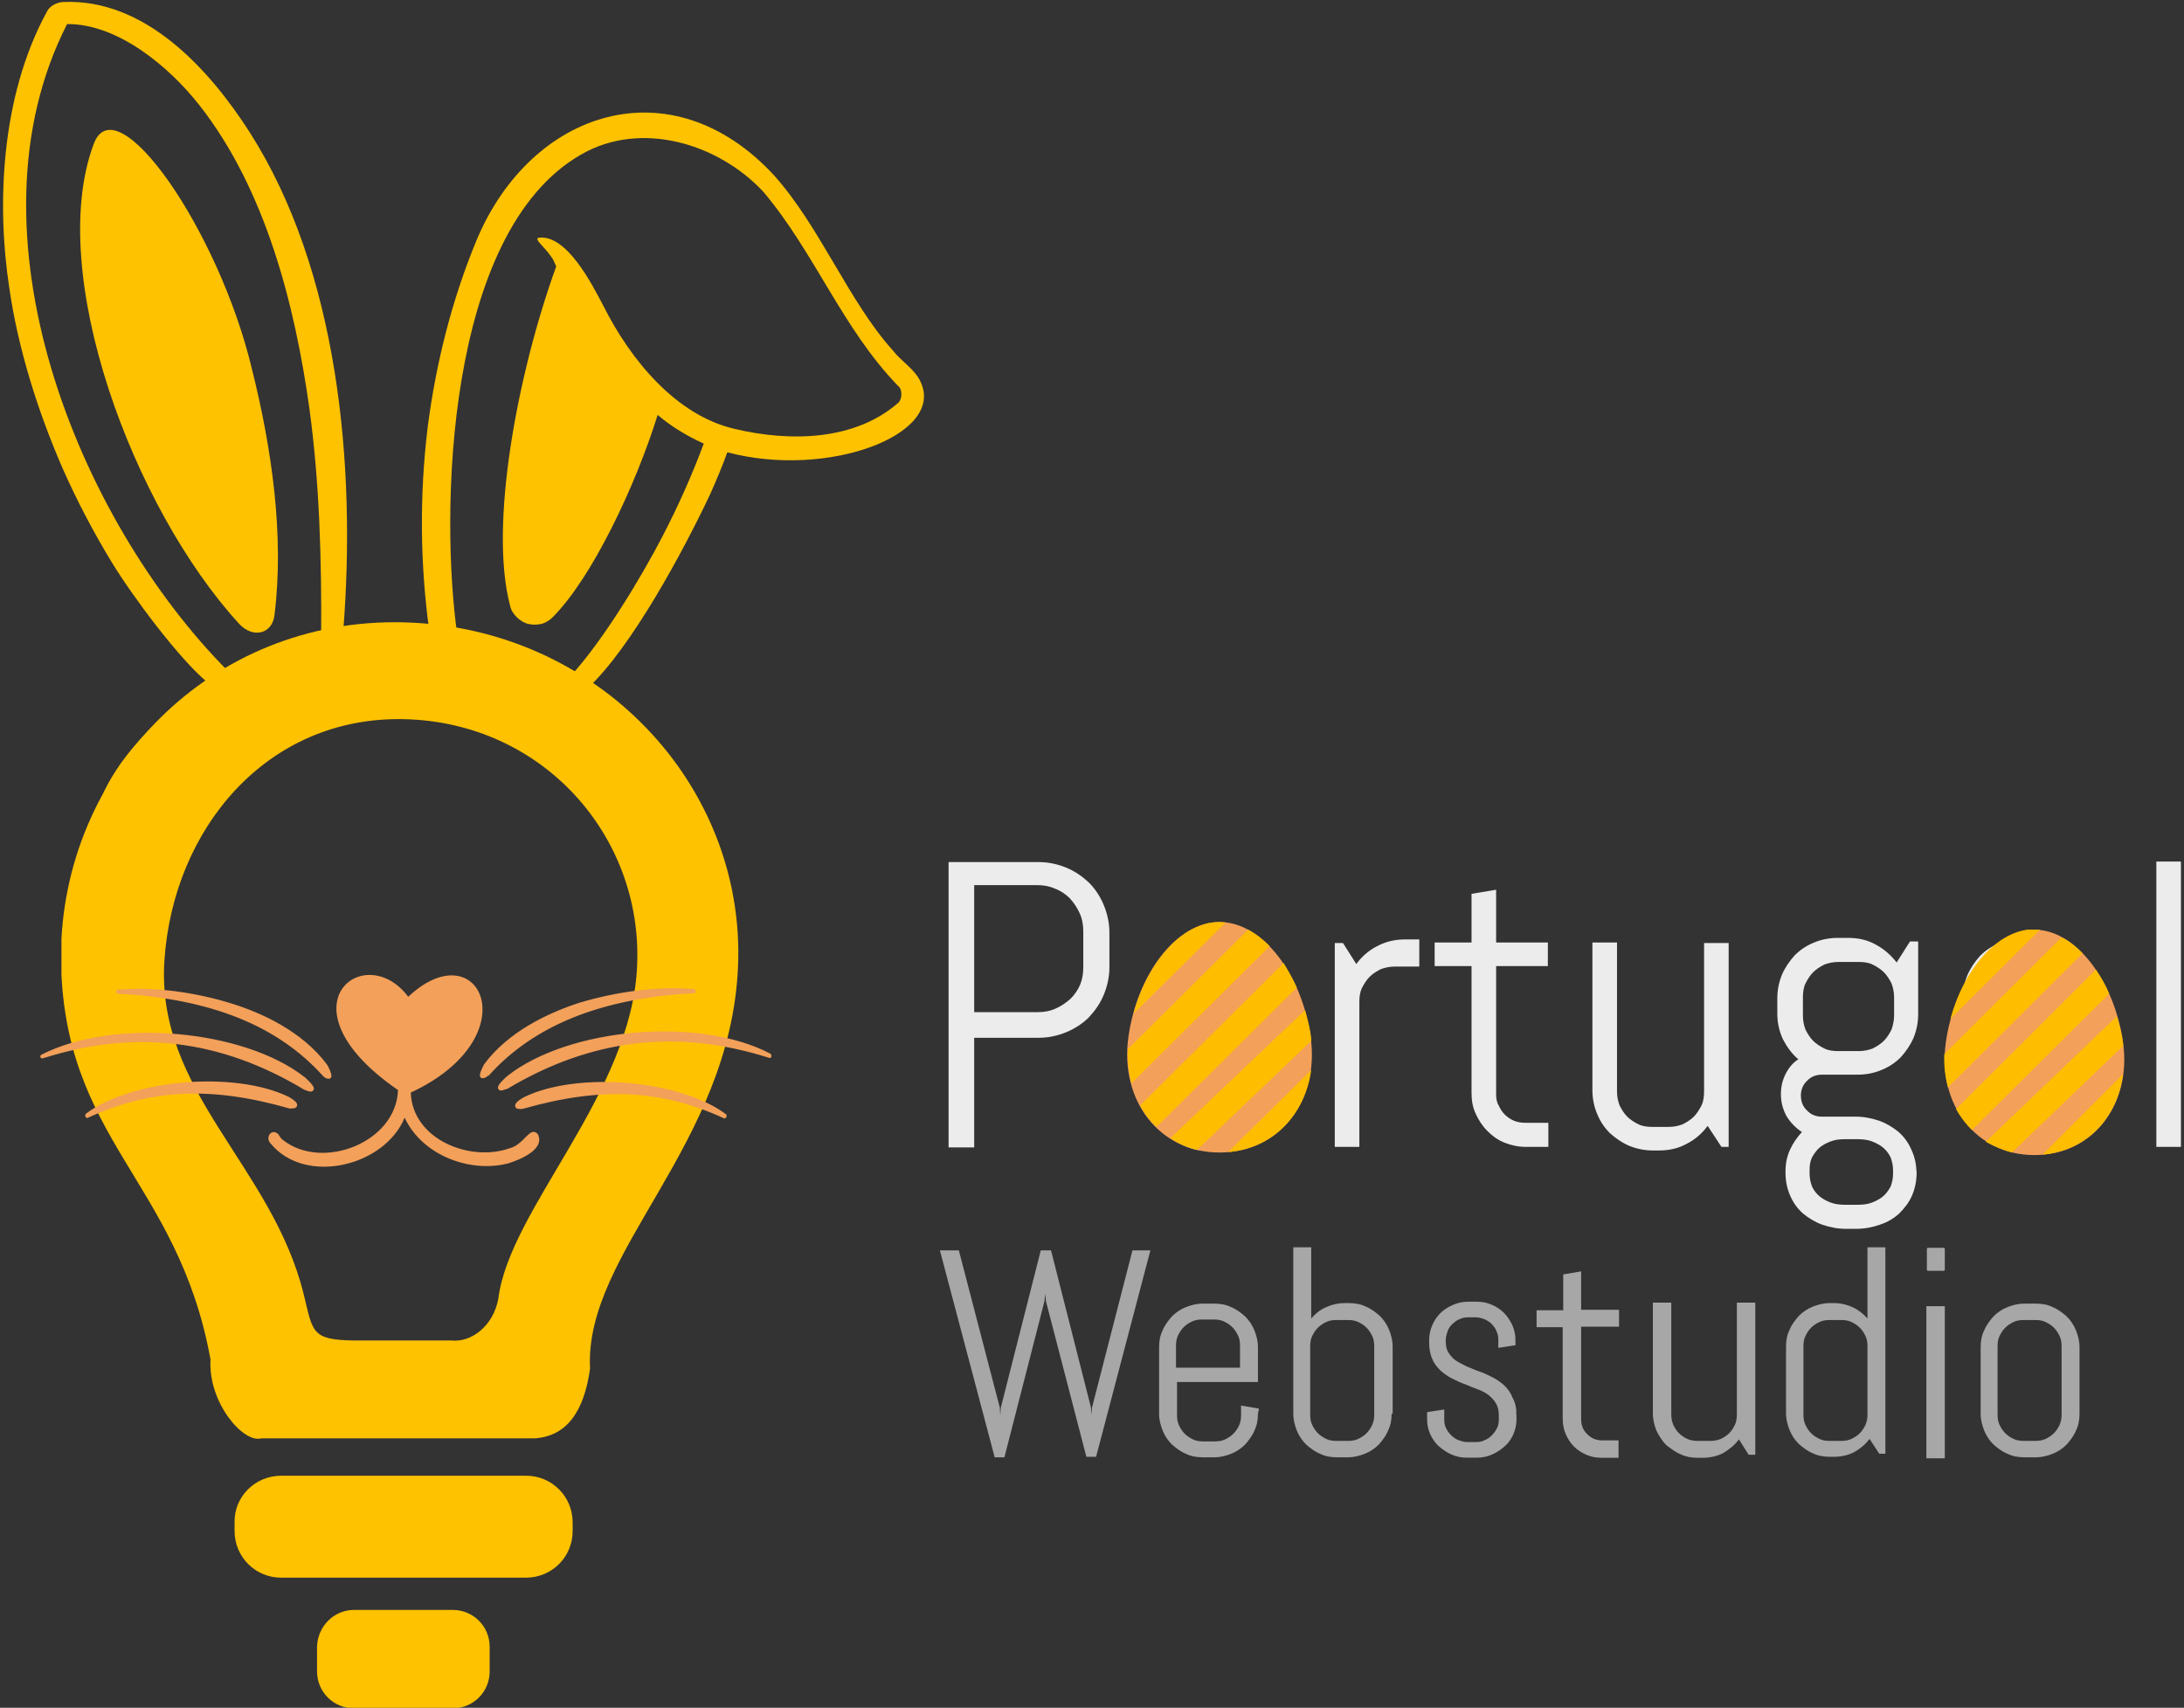 <svg xmlns="http://www.w3.org/2000/svg" xmlns:xlink="http://www.w3.org/1999/xlink" xml:space="preserve" viewBox="0 0 426.4 333.4"><rect x="0" y="0" width="426.4" height="333.4" fill="#333333" stroke="none"/><path fill="#FFC200" class="logo-icon" d="M54.9 288.1h47.8c5.1 0 9.1 4.1 9.1 9.1v1.7c0 5.1-4.1 9.1-9.1 9.1H54.9c-5.1 0-9.1-4.1-9.1-9.1v-1.7c-.1-5 4-9.1 9.1-9.1z"/><defs><path id="a" d="M61.3 313.3H96v20.1H61.3z"/></defs><clipPath id="b"><use xlink:href="#a" overflow="visible"/></clipPath><g clip-path="url(#b)"><path fill="#FFC200" class="logo-icon" d="M69.1 314.3h19.3c4 0 7.2 3.2 7.2 7.2v4.8c0 4-3.2 7.2-7.2 7.2H69.1c-4 0-7.2-3.2-7.2-7.2v-4.8c.1-4 3.3-7.2 7.2-7.2z"/></g><defs><path id="c" d="M12 121.4h133.3v159.9H12z"/></defs><clipPath id="d"><use xlink:href="#c" overflow="visible"/></clipPath><g clip-path="url(#d)"><path fill="#FFC200" class="logo-icon" fill-rule="evenodd" d="M41.1 265.4c-.5 8.4 6.4 16.4 9.9 15.4h53.4c6.1-.4 9.6-5 10.8-13.6-1.2-22.8 27.5-43.5 28.9-78.7 1.4-35.2-27.3-66-65.2-67-37.9-1-66.9 29.2-67 65.2.2 35.9 22.8 43.5 29.2 78.7zm18.2-12.7c1.8 7.3 1.4 8.9 9.9 9h19c3.7.4 8.1-2.7 9.1-8.2 2.2-17.6 26.2-40.1 27.1-65.2 1-25.2-18.5-47.3-45.5-47.9-26.9-.6-45.1 21.5-46.8 47.1-1.7 25.7 21 40 27.2 65.2z" clip-rule="evenodd"/></g><defs><path id="e" d="M184 168h242.4v72H184z"/></defs><clipPath id="f"><use xlink:href="#e" overflow="visible"/></clipPath><g clip-path="url(#f)"><path fill="#ECECEC" class="logo-title" fill-rule="evenodd" d="M216.6 188.8c0 1.9-.4 3.7-1.1 5.4-.7 1.7-1.7 3.1-2.9 4.4-1.2 1.2-2.7 2.2-4.4 2.9-1.7.7-3.5 1.1-5.4 1.1h-12.6V224h-5v-55.7h17.6c1.9 0 3.7.4 5.4 1.1 1.7.7 3.1 1.7 4.4 2.9 1.2 1.2 2.2 2.7 2.9 4.4.7 1.7 1.1 3.5 1.1 5.4v6.7zm-5.1 0v-7c0-1.2-.2-2.4-.7-3.5-.5-1.1-1.1-2-1.9-2.9-.8-.8-1.8-1.5-2.9-1.9-1.1-.5-2.2-.7-3.5-.7h-12.3v24.8h12.4c1.2 0 2.4-.2 3.5-.7 1.1-.5 2-1.1 2.9-1.9.8-.8 1.5-1.8 1.9-2.8.4-1 .6-2.1.6-3.4zm39.6 24.1c0 1.6-.3 3.1-.9 4.6-.6 1.4-1.5 2.7-2.5 3.8-1.1 1.1-2.3 1.9-3.8 2.5-1.4.6-3 .9-4.6.9h-3.2c-1.6 0-3.1-.3-4.6-.9-1.4-.6-2.7-1.5-3.8-2.5-1.1-1.1-1.9-2.3-2.5-3.8-.6-1.4-.9-3-.9-4.6V195c0-1.6.3-3.1.9-4.6.6-1.4 1.5-2.7 2.5-3.8 1.1-1.1 2.3-1.9 3.8-2.5 1.4-.6 3-.9 4.6-.9h3.2c1.6 0 3.1.3 4.6.9 1.4.6 2.7 1.5 3.8 2.5 1.1 1.1 1.9 2.3 2.5 3.8.6 1.4.9 3 .9 4.6v17.9zm-4.8.3v-18.5c0-1-.2-1.9-.5-2.7-.4-.8-.9-1.6-1.5-2.2-.6-.6-1.4-1.1-2.2-1.5-.8-.4-1.8-.5-2.7-.5h-3.2c-1 0-1.9.2-2.7.5-.8.4-1.6.9-2.2 1.5-.6.6-1.1 1.4-1.5 2.2-.4.8-.5 1.8-.5 2.7v18.5c0 1 .2 1.9.5 2.7.4.8.9 1.6 1.5 2.2.6.6 1.4 1.1 2.2 1.5s1.8.5 2.7.5h3.2c1 0 1.9-.2 2.7-.5.8-.4 1.6-.9 2.2-1.5.6-.6 1.1-1.4 1.5-2.2.3-.8.5-1.7.5-2.7zm30.8-24.5h-4.8c-1 0-1.9.2-2.7.5-.8.4-1.6.9-2.2 1.5-.6.6-1.1 1.4-1.5 2.2-.4.8-.5 1.8-.5 2.7v28.3h-4.8v-39.8h1.6l2.6 4.1c1.1-1.5 2.5-2.7 4.1-3.5 1.7-.9 3.5-1.3 5.4-1.3h2.8v5.3zm25.2 35.2h-4.4c-1.5 0-2.8-.3-4.1-.8-1.3-.5-2.4-1.3-3.4-2.3-1-1-1.7-2.1-2.3-3.4-.6-1.3-.8-2.6-.8-4.1v-24.7h-7.2V184h7.2v-9.5l4.8-.8V184h10.1v4.6h-10.1v25c0 .8.1 1.6.5 2.2.3.7.7 1.3 1.2 1.8s1.1.9 1.8 1.2c.7.3 1.5.4 2.3.4h4.4v4.7zm35.4 0h-1.6l-2.7-4.1c-1.1 1.5-2.5 2.7-4.1 3.5-1.6.9-3.4 1.3-5.4 1.3h-1.2c-1.6 0-3.1-.3-4.6-.9-1.4-.6-2.7-1.5-3.8-2.5-1.1-1.1-1.9-2.3-2.5-3.8-.6-1.4-.9-3-.9-4.6V184h4.8v29.1c0 1 .2 1.9.5 2.7.4.8.9 1.6 1.5 2.2.6.6 1.4 1.1 2.2 1.5.8.4 1.8.5 2.7.5h3.2c1 0 1.9-.2 2.7-.5.8-.4 1.6-.9 2.2-1.5.6-.6 1.1-1.4 1.5-2.2.4-.8.5-1.8.5-2.7v-29h4.8v39.8h.2zm36.5 5c0 1.6-.3 3.1-.9 4.5-.6 1.4-1.5 2.5-2.5 3.5-1.1 1-2.3 1.7-3.8 2.2-1.4.5-3 .8-4.6.8h-2c-1.6 0-3.1-.3-4.6-.8-1.4-.5-2.7-1.3-3.8-2.2-1.1-1-1.9-2.1-2.5-3.5-.6-1.4-.9-2.8-.9-4.5v-.2c0-1.6.3-3 .9-4.3.6-1.3 1.4-2.4 2.3-3.4-1.2-.8-2.2-1.8-3-3.1-.7-1.3-1.1-2.7-1.1-4.3 0-1.4.3-2.7.9-3.9.6-1.2 1.4-2.2 2.5-2.9-1.3-1.1-2.2-2.4-3-3.9-.7-1.5-1.1-3.2-1.1-5v-3c0-1.6.3-3.1.9-4.6.6-1.4 1.5-2.7 2.5-3.8 1.1-1.1 2.3-1.9 3.8-2.5 1.4-.6 3-.9 4.6-.9h2c2 0 3.8.4 5.4 1.3 1.7.9 3 2.1 4.1 3.5l2.6-4.1h1.6V198c0 1.6-.3 3.1-.9 4.6-.6 1.4-1.5 2.7-2.5 3.8-1.1 1.1-2.3 1.9-3.8 2.5-1.4.6-3 .9-4.6.9h-7c-.5 0-1.1.1-1.6.3-.5.2-.9.5-1.3.9s-.7.8-.9 1.3c-.2.5-.3 1-.3 1.6 0 .5.1 1.1.3 1.6.2.5.5.9.9 1.3s.8.7 1.3.9c.5.2 1 .3 1.6.3h6.6c1.6 0 3.1.3 4.6.8 1.4.5 2.7 1.3 3.8 2.2 1.1 1 1.9 2.1 2.5 3.5.6 1.3.9 2.6 1 4.4zm-4.4-30.6v-3.6c0-1-.2-1.9-.5-2.7-.4-.8-.9-1.6-1.5-2.2-.6-.6-1.4-1.1-2.2-1.5-.8-.4-1.8-.5-2.7-.5h-4c-1 0-1.9.2-2.7.5-.8.4-1.6.9-2.2 1.5-.6.6-1.1 1.4-1.5 2.2-.4.8-.5 1.8-.5 2.7v3.6c0 1 .2 1.9.5 2.7.4.8.9 1.6 1.5 2.2.6.6 1.4 1.1 2.2 1.5.8.4 1.8.5 2.7.5h4c1 0 1.9-.2 2.7-.5.8-.4 1.6-.9 2.2-1.5.6-.6 1.1-1.4 1.5-2.2.3-.9.5-1.8.5-2.7zm-.2 30.8v-.6c0-1-.2-1.8-.5-2.6-.4-.8-.9-1.4-1.5-1.9s-1.4-.9-2.2-1.2-1.8-.4-2.7-.4h-2.5c-1 0-1.9.1-2.7.4-.8.3-1.6.7-2.2 1.2-.6.5-1.1 1.2-1.5 1.9-.4.8-.5 1.6-.5 2.6v.6c0 1 .2 1.8.5 2.6.4.8.9 1.4 1.5 1.9s1.4.9 2.2 1.2c.8.3 1.8.4 2.7.4h2.5c1 0 1.9-.1 2.7-.4s1.6-.7 2.2-1.2c.6-.5 1.1-1.2 1.5-1.9.3-.8.5-1.6.5-2.6zm40.3-16.2c0 1.6-.3 3.1-.9 4.6-.6 1.4-1.5 2.7-2.5 3.8-1.1 1.1-2.3 1.9-3.8 2.5-1.4.6-3 .9-4.6.9H395c-1.6 0-3.1-.3-4.6-.9-1.4-.6-2.7-1.5-3.8-2.5-1.1-1.1-1.9-2.3-2.5-3.8-.6-1.4-.9-3-.9-4.6V195c0-1.6.3-3.1.9-4.6.6-1.4 1.5-2.7 2.5-3.8 1.1-1.1 2.3-1.9 3.8-2.5 1.4-.6 3-.9 4.6-.9h3.2c1.6 0 3.1.3 4.6.9 1.4.6 2.7 1.5 3.8 2.5 1.1 1.1 1.9 2.3 2.5 3.8.6 1.4.9 3 .9 4.6l-.1 17.9zm-4.8.3v-18.5c0-1-.2-1.9-.5-2.7-.4-.8-.9-1.6-1.5-2.2-.6-.6-1.4-1.1-2.2-1.5-.8-.4-1.8-.5-2.7-.5H395c-1 0-1.9.2-2.7.5-.8.4-1.6.9-2.2 1.5-.6.6-1.1 1.4-1.5 2.2-.4.8-.5 1.8-.5 2.7v18.5c0 1 .2 1.9.5 2.7.4.8.9 1.6 1.5 2.2.6.6 1.4 1.1 2.2 1.5s1.8.5 2.7.5h3.2c1 0 1.9-.2 2.7-.5.8-.4 1.6-.9 2.2-1.5.6-.6 1.1-1.4 1.5-2.2.3-.8.5-1.7.5-2.7zm20.7 10.7H421v-55.7h4.8v55.7z" clip-rule="evenodd"/></g><path fill="#A8A7A7" class="logo-subtitle" fill-rule="evenodd" stroke="#A8A7A7" stroke-miterlimit="9.944" stroke-width=".746" d="M295.7 276.2v.9c0 1-.2 1.9-.6 2.8-.4.9-.9 1.6-1.6 2.2-.7.6-1.4 1.1-2.3 1.5-.9.4-1.8.6-2.8.6h-2.1c-1 0-1.9-.2-2.8-.6-.9-.4-1.6-.9-2.3-1.5-.7-.6-1.2-1.4-1.6-2.2-.4-.9-.6-1.8-.6-2.8V276l2.6-.4v1.6c0 .6.1 1.2.4 1.8.3.6.6 1 1.1 1.5.4.4 1 .8 1.5 1 .6.2 1.2.4 1.8.4h1.8c.6 0 1.3-.1 1.8-.4.6-.2 1.1-.6 1.5-1 .4-.4.8-.9 1.1-1.5.3-.6.4-1.2.4-1.8v-.9c0-1-.2-1.8-.6-2.5-.4-.7-.9-1.2-1.5-1.7s-1.4-.9-2.2-1.2c-.8-.3-1.6-.6-2.5-1-.9-.3-1.7-.7-2.5-1.1-.8-.4-1.5-.9-2.2-1.5-.6-.6-1.2-1.3-1.5-2.1-.4-.8-.6-1.9-.6-3.1v-.5c0-1 .2-1.9.6-2.8s.9-1.6 1.5-2.2c.6-.6 1.4-1.1 2.3-1.5s1.8-.6 2.8-.6h1.8c1 0 1.9.2 2.8.6.9.4 1.6.9 2.2 1.5.6.6 1.1 1.4 1.5 2.2.4.9.6 1.8.6 2.8v.7l-2.6.4v-1.2c0-.6-.1-1.2-.4-1.8-.2-.6-.6-1-1-1.5-.4-.4-.9-.7-1.5-1-.6-.2-1.2-.4-1.8-.4h-1.6c-.6 0-1.2.1-1.8.4-.6.2-1 .6-1.5 1-.4.4-.8.9-1 1.5-.2.6-.4 1.2-.4 1.8v.5c0 .9.2 1.7.6 2.3.4.6.9 1.2 1.5 1.6.6.4 1.4.8 2.2 1.2.8.3 1.6.7 2.5 1 .9.3 1.7.7 2.5 1.1.8.4 1.5.9 2.2 1.5.6.6 1.2 1.3 1.5 2.2.6 1 .8 2.1.8 3.3z" clip-rule="evenodd"/><path fill="#A8A7A7" class="logo-subtitle" fill-rule="evenodd" d="M224.6 244.1 214 284.4h-1.9l-7.9-30.4-.1-1.5-.2 1.6-7.8 30.4h-1.9l-10.7-40.4h3.7l8 30.7.1 1.5.1-1.5 7.8-30.7h2l7.8 30.7.1 1.5.1-1.5 7.9-30.7h3.5zm21 31.9c0 1.2-.2 2.3-.7 3.3-.4 1-1.1 1.9-1.8 2.7-.8.8-1.7 1.4-2.7 1.8-1 .4-2.1.7-3.3.7h-2.3c-1.2 0-2.3-.2-3.3-.7-1-.4-1.9-1.1-2.7-1.8-.8-.8-1.4-1.7-1.8-2.7-.4-1-.7-2.1-.7-3.3v-13c0-1.2.2-2.3.7-3.3.4-1 1.1-1.9 1.8-2.7.8-.8 1.7-1.4 2.7-1.8 1-.4 2.1-.7 3.3-.7h2.3c1.2 0 2.3.2 3.3.7 1 .4 1.9 1.1 2.7 1.8.8.8 1.4 1.7 1.8 2.7.4 1 .7 2.1.7 3.3v6.8h-15.8v6.5c0 .7.1 1.4.4 2 .3.6.6 1.1 1.1 1.6.5.5 1 .8 1.6 1.1.6.3 1.3.4 2 .4h2.3c.7 0 1.4-.1 2-.4.6-.3 1.1-.6 1.6-1.1.5-.5.8-1 1.1-1.6.3-.6.4-1.3.4-2v-1.9l3.5.6-.2 1zm-3.5-9v-4.3c0-.7-.1-1.4-.4-2-.3-.6-.6-1.1-1.1-1.6-.5-.5-1-.8-1.6-1.1s-1.3-.4-2-.4h-2.3c-.7 0-1.4.1-2 .4-.6.3-1.1.6-1.6 1.1-.5.5-.8 1-1.1 1.6-.3.6-.4 1.3-.4 2v4.3h12.5zm29.6 9c0 1.2-.2 2.3-.7 3.3-.4 1-1.1 1.9-1.8 2.7-.8.8-1.7 1.4-2.7 1.8-1 .4-2.1.7-3.3.7H261c-1.2 0-2.3-.2-3.3-.7-1-.4-1.9-1.1-2.7-1.8-.8-.8-1.4-1.7-1.8-2.7-.4-1-.7-2.1-.7-3.3v-32.5h3.5v13.9c.8-.9 1.7-1.7 2.9-2.2 1.1-.5 2.3-.8 3.6-.8h.9c1.2 0 2.3.2 3.3.7 1 .4 1.9 1.1 2.7 1.8.8.8 1.4 1.7 1.8 2.7.4 1 .7 2.1.7 3.3V276h-.2zm-3.4.2v-13.4c0-.7-.1-1.4-.4-2-.3-.6-.6-1.1-1.1-1.6-.5-.5-1-.8-1.6-1.1-.6-.3-1.3-.4-2-.4h-2.3c-.7 0-1.4.1-2 .4-.6.3-1.1.6-1.6 1.1-.5.5-.8 1-1.1 1.6-.3.6-.4 1.3-.4 2v13.4c0 .7.1 1.4.4 2 .3.6.6 1.1 1.1 1.6.5.5 1 .8 1.6 1.1.6.3 1.3.4 2 .4h2.3c.7 0 1.4-.1 2-.4.6-.3 1.1-.6 1.6-1.1.5-.5.8-1 1.1-1.6.3-.7.4-1.3.4-2zm47.6 8.4h-3.2c-1.1 0-2.1-.2-3-.6-.9-.4-1.7-.9-2.4-1.6-.7-.7-1.2-1.5-1.6-2.4-.4-.9-.6-1.9-.6-3v-17.9H300v-3.3h5.2v-7l3.5-.6v7.5h7.4v3.3h-7.4v18.1c0 .6.1 1.1.3 1.6.2.5.5.9.9 1.3s.8.7 1.3.9c.5.2 1.1.3 1.6.3h3.2v3.4zm26.7-.6h-1.2l-1.9-3c-.8 1.1-1.8 1.9-3.1 2.7-1.2.6-2.6.9-4 .9h-.9c-1.2 0-2.4-.2-3.4-.7-1-.4-1.9-1.1-2.8-1.8-.8-.8-1.4-1.8-1.9-2.8-.4-1-.7-2.2-.7-3.4v-21.6h3.6v21.8c0 .7.1 1.4.4 2.1.3.6.6 1.1 1.1 1.6.5.5 1 .8 1.6 1.1.6.3 1.3.4 2.1.4h2.4c.7 0 1.4-.1 2.1-.4.6-.3 1.1-.6 1.6-1.1.5-.5.8-1 1.1-1.6.3-.6.4-1.3.4-2.1v-21.8h3.6V284h-.1zm25.5-.2h-1.2l-1.9-2.9c-.8 1.1-1.8 1.9-3 2.6-1.2.6-2.5.9-3.9.9h-.9c-1.2 0-2.3-.2-3.3-.7-1-.4-1.9-1.1-2.7-1.8-.8-.8-1.4-1.7-1.8-2.7-.4-1-.7-2.1-.7-3.3v-13c0-1.2.2-2.3.7-3.3.4-1 1.1-1.9 1.8-2.7.8-.8 1.7-1.4 2.7-1.8 1-.4 2.1-.7 3.3-.7h.9c1.3 0 2.5.3 3.6.8s2.1 1.3 2.9 2.2v-13.9h3.5v40.3zm-3.5-7.6v-13.4c0-.7-.1-1.4-.4-2-.3-.6-.6-1.1-1.1-1.6-.5-.5-1-.8-1.6-1.1-.6-.3-1.3-.4-2-.4h-2.3c-.7 0-1.4.1-2 .4-.6.3-1.1.6-1.6 1.1-.5.5-.8 1-1.1 1.6-.3.6-.4 1.3-.4 2v13.4c0 .7.1 1.4.4 2 .3.6.6 1.1 1.1 1.6.5.5 1 .8 1.6 1.1.6.3 1.3.4 2 .4h2.3c.7 0 1.4-.1 2-.4.6-.3 1.1-.6 1.6-1.1.5-.5.8-1 1.1-1.6.3-.7.4-1.3.4-2zm14.8-28.1h-3c-.1 0-.2-.1-.2-.2v-4.1c0-.1.1-.2.2-.2h3.1c.1 0 .2.1.2.2v4.1c0 .1-.1.2-.3.2zm.3 36.6h-3.6V255h3.6v29.7zM406 276c0 1.2-.2 2.3-.7 3.3-.4 1-1.1 1.9-1.8 2.7-.8.8-1.7 1.4-2.7 1.8-1 .4-2.1.7-3.3.7h-2.3c-1.2 0-2.3-.2-3.3-.7-1-.4-1.9-1.1-2.7-1.8-.8-.8-1.4-1.7-1.8-2.7-.4-1-.7-2.1-.7-3.3v-13c0-1.2.2-2.3.7-3.3.4-1 1.1-1.9 1.8-2.7.8-.8 1.7-1.4 2.7-1.8 1-.4 2.1-.7 3.3-.7h2.3c1.2 0 2.3.2 3.3.7 1 .4 1.9 1.1 2.7 1.8.8.8 1.4 1.7 1.8 2.7.4 1 .7 2.1.7 3.3v13zm-3.5.2v-13.4c0-.7-.1-1.4-.4-2-.3-.6-.6-1.1-1.1-1.6-.5-.5-1-.8-1.6-1.1-.6-.3-1.3-.4-2-.4h-2.3c-.7 0-1.4.1-2 .4-.6.3-1.1.6-1.6 1.1-.5.5-.8 1-1.1 1.6-.3.6-.4 1.3-.4 2v13.4c0 .7.1 1.4.4 2 .3.6.6 1.1 1.1 1.6.5.5 1 .8 1.6 1.1.6.3 1.3.4 2 .4h2.3c.7 0 1.4-.1 2-.4.6-.3 1.1-.6 1.6-1.1.5-.5.8-1 1.1-1.6.3-.7.4-1.3.4-2z" clip-rule="evenodd"/><path fill="#FFC200" class="logo-icon" d="M18.3 28.1c-9.4 25.1 7.6 71 28.4 93.7 2.7 2.9 6.5 2 6.9-1.8 1.9-15.4-.5-32.3-4.4-47.9-6.5-27.3-26.5-55.8-30.9-44z"/><defs><path id="g" d="M0 0h181.3v156.5H0z"/></defs><clipPath id="h"><use xlink:href="#g" overflow="visible"/></clipPath><g clip-path="url(#h)"><path fill="#FFC200" class="logo-icon" d="M179.8 74.7c-1.1-2.6-3.8-4.1-5.5-6.3-8.7-9.7-14.1-24-23.2-34.2C131 12.5 103.6 21.5 93 47c-4.8 11.6-7.9 24-9.5 36.4-1.6 13.2-1.5 26.5.3 39.7-.7-.1-1.4-.2-2.1-.2l-2.3-.1-2.2-.1h-2c-2.8.1-5.5.3-8.2.7 2.6-32.6-1-70.5-18.2-97.5C41 13.7 28.4-.4 12.2.4c-1.2.1-2.5.8-3 1.8C0 19-.6 40.4 1.8 56.1 3.5 68 7.4 80.4 12.3 91.6c2.8 6.3 6 12.4 9.6 18.3 3.9 6.4 13.1 18.8 18.7 23.4-1.4.9-2.7 1.8-4 2.7-5.8 4.2-10.2 9.1-13 13-2.8 4-4 6.9-3.8 7.4.8-.7 1.6-1.5 2.3-2.3.5-.6 1.1-1.1 1.7-1.8l1-1 .5-.6c.2-.2.4-.4.6-.5 3.6-3.7 7.5-6.9 11.7-9.7 4.9-3.2 10.1-5.8 15.7-7.7 4.9-1.7 9.9-2.8 15.1-3.3l3.2-.2c.5 0 1.1-.1 1.6-.1H78l3.2.1c5.6.2 11.1 1.1 16.4 2.6.4.1.7.2 1.1.3l3.3 1.1.6.2.5.2 1.1.4 2.2.9 3.2 1.5c.4.2.7.3 1 .5l2 1.1 1 .5 1 .6c4.7 2.8 9 6.2 13 10 1.7 1.6 3.1 3.2 4.3 4.4 1.1 1.3 2.1 2.3 2.8 3 .1-.2-.2-1.1-.9-2.4-.2-.3-.4-.7-.6-1.1-.2-.4-.5-.8-.8-1.2-.3-.4-.6-.9-.9-1.4-.3-.5-.6-1-1.1-1.5l-1.2-1.6c-.4-.5-.9-1.1-1.4-1.7l-1.6-1.7-.8-.9-.9-.9-1.9-1.8c-.6-.6-1.3-1.1-2-1.7-1.4-1.2-2.9-2.3-4.5-3.4-.5-.3-.9-.6-1.4-.9 8.6-8 18.7-26.8 23.9-37.8 1.2-2.7 2.4-5.5 3.4-8.3 19.6 5.2 42.4-3.4 37.8-13.6zM62.7 124.2c-2 .4-4.2 1-6.3 1.7-3.5 1.1-7 2.6-10.3 4.2-.5.3-1.1.6-1.6.9C15.1 101.4-7.6 45.2 13.1 4.7c9.9-.1 20 8.4 25.8 15.8 13 16.5 18.7 39.2 21.5 59.2 2 14.6 2.4 29.6 2.3 44.5zm112.6-45.5c-8.3 7.2-20.7 7.7-32 5-11.4-2.7-20.2-13.5-25.4-23.8-2.5-4.8-7.3-14.1-12.7-13.5-1.1.3 1.2 1.7 2.8 4.3.2.4.4.9.6 1.3-7.5 20.7-13.2 50.5-9 66.3.2.9.7 1.6 1.3 2.2s1.4 1.1 2.2 1.3c.9.2 1.7.2 2.6 0 .8-.2 1.6-.7 2.2-1.3 7.6-7.6 16.1-25.4 20.5-39.5 2.7 2.3 5.7 4.1 9 5.6-2.3 6.2-5 12.2-8 18-4.1 7.9-11.5 20.3-18.1 27.5-1.7-1-3.5-1.9-5.3-2.7-1.8-.9-3.7-1.6-5.5-2.3-.9-.3-1.9-.6-2.8-.9-.9-.3-1.9-.6-2.8-.8-1.9-.5-3.7-1-5.5-1.3h-.1c-3.4-23.6-2.4-78.7 24.1-93.9 11.7-6.8 26.8-2.2 35.6 7.2 10 11.8 15.5 26.8 26.4 38 .8.6.8 2.6-.1 3.3z"/></g><defs><path id="i" d="M7.7 189.3h142.9V228H7.7z"/></defs><clipPath id="j"><use xlink:href="#i" overflow="visible"/></clipPath><g clip-path="url(#j)"><path fill="#F3A05A" d="M99.4 224.2c-7.7 2.7-18.9-1.8-19.2-10.9 23.4-10.9 13.4-31.8-.5-18.7-8.5-11.4-25.7 1.9-2 18.2-.3 10.2-14.7 15.8-22.4 9.8-.4-.3-.7-.7-.9-1.1-1.3-1.4-2.7.5-1.6 1.7 6.8 8.3 22.3 4.5 26.2-5 3.4 7.3 12.7 10.9 20.3 8.9 2.2-.7 7.2-2.7 5.7-5.7-1.6-1.7-2.6 2.1-5.6 2.8zm-35.5-16.3c1 1.9.9 2.4.6 2.6-.1.1-.2.1-.4.1-.4 0-.8-.3-1-.5-8.8-9.8-21.8-15.1-40-16.1-.1 0-.2 0-.3-.1-.1-.1-.1-.2-.1-.3 0-.1 0-.2.1-.3.1-.1.2-.1.3-.1 7-.6 15.1.5 22.4 2.8 5.7 1.8 13.6 5.4 18.4 11.9zm-55.5-1.3c-.2.1-.4 0-.5-.2-.1-.2 0-.4.2-.5 14-7.2 39.4-5 51.4 4.4 1.9 1.7 1.9 2.2 1.7 2.5-.1.2-.3.3-.5.3-.3 0-.7-.1-1.1-.3h-.1c-16.4-9.9-33.1-11.9-51.1-6.2zm48.1 9.8c-15.3-4.4-27.1-3.8-39.3 1.8-.2.1-.4.1-.5-.2-.1-.2-.1-.4.1-.6 9-6.7 28.9-8.4 39.5-3.3 1.6.9 1.8 1.4 1.7 1.8-.2.6-1 .5-1.5.5.1 0 .1 0 0 0zm78.9-23.3c.1 0 .2.1.3.1.1.1.1.2.1.3 0 .1 0 .2-.1.3-.1.1-.2.1-.3.1-18.1 1-31.2 6.3-40 16.1h-.1c-.2.2-.7.5-1 .5-.1 0-.3 0-.4-.1-.3-.2-.4-.7.6-2.6 4.8-6.5 12.7-10.1 18.5-12 7.3-2.2 15.4-3.3 22.4-2.7zm15.2 13.2c0 .1-.1.2-.2.2s-.2.1-.3 0c-18-5.7-34.7-3.7-51.1 6.1h-.1c-.4.1-.8.3-1.1.3-.2 0-.4-.1-.5-.3-.2-.3-.2-.8 1.7-2.5 12-9.5 37.5-11.7 51.4-4.4.2.2.3.4.2.6zm-8.9 11.2c.2.1.2.3.1.6-.1.2-.3.3-.5.2-12.2-5.6-24-6.2-39.3-1.8h-.1c-.4 0-1.2.1-1.3-.5-.1-.4.1-.9 1.7-1.8 10.4-5.1 30.4-3.4 39.4 3.3z"/></g><defs><path id="k" d="M220 180h37.3v45H220z"/></defs><clipPath id="l"><use xlink:href="#k" overflow="visible"/></clipPath><g clip-path="url(#l)"><path fill="#F3A05A" d="M255.9 202.5c1.7 12.3-6 22.5-17.8 22.5s-19.5-10.2-17.8-22.5c1.7-12.3 9.4-22.5 17.8-22.5s16.1 10.2 17.8 22.5z"/><path fill="#FFBD00" d="m247.9 184.7-27 26.8c-.5-2.1-.8-4.3-.7-6.7l23.5-23.3c1.5.8 2.9 1.9 4.2 3.2zm-8.6-4.6c-.4 0-.8-.1-1.2-.1-7.3 0-14 7.8-16.8 17.9l18-17.8zm16.7 28.8-16.2 16c8.8-.7 15-7.3 16.2-16zm-2.8-16.1c-.8-1.7-1.7-3.3-2.6-4.8l-28 27.8c.8 1.6 1.9 3 3.2 4.2l27.4-27.2zm-19.5 31.7 22.3-21.3v-.4c-.2-2-.7-3.7-1.2-5.6l-26.3 25c1.6 1.1 3.3 1.8 5.2 2.3z"/></g><defs><path id="m" d="M378.7 181.5H416v44h-37.3z"/></defs><clipPath id="n"><use xlink:href="#m" overflow="visible"/></clipPath><g clip-path="url(#n)"><path fill="#F3A05A" d="M414.5 203.5c1.7 12-5.8 22-17.3 22s-19-10-17.3-22 9.2-22 17.3-22c8.1 0 15.6 10 17.3 22z"/></g><defs><path id="o" d="M378.7 181.5h36v44h-36z"/></defs><clipPath id="p"><use xlink:href="#o" overflow="visible"/></clipPath><g clip-path="url(#p)"><path fill="#FFBD00" d="m406.6 186.1-26.3 26.2c-.5-2-.8-4.2-.7-6.5l22.9-22.8c1.5.7 2.8 1.8 4.1 3.1zm-8.3-4.6c-.4 0-.8-.1-1.1-.1-7.1 0-13.7 7.6-16.4 17.5l17.5-17.4zm16.2 28.2-15.7 15.7c8.5-.7 14.6-7.1 15.7-15.7zm-2.7-15.7c-.7-1.7-1.6-3.2-2.6-4.7l-27.3 27.2c.8 1.5 1.9 2.9 3.1 4.1l26.8-26.6zm-19 31 21.7-20.8v-.4c-.2-1.9-.7-3.7-1.2-5.4l-25.6 24.5c1.6.9 3.3 1.6 5.1 2.1z"/></g></svg>
